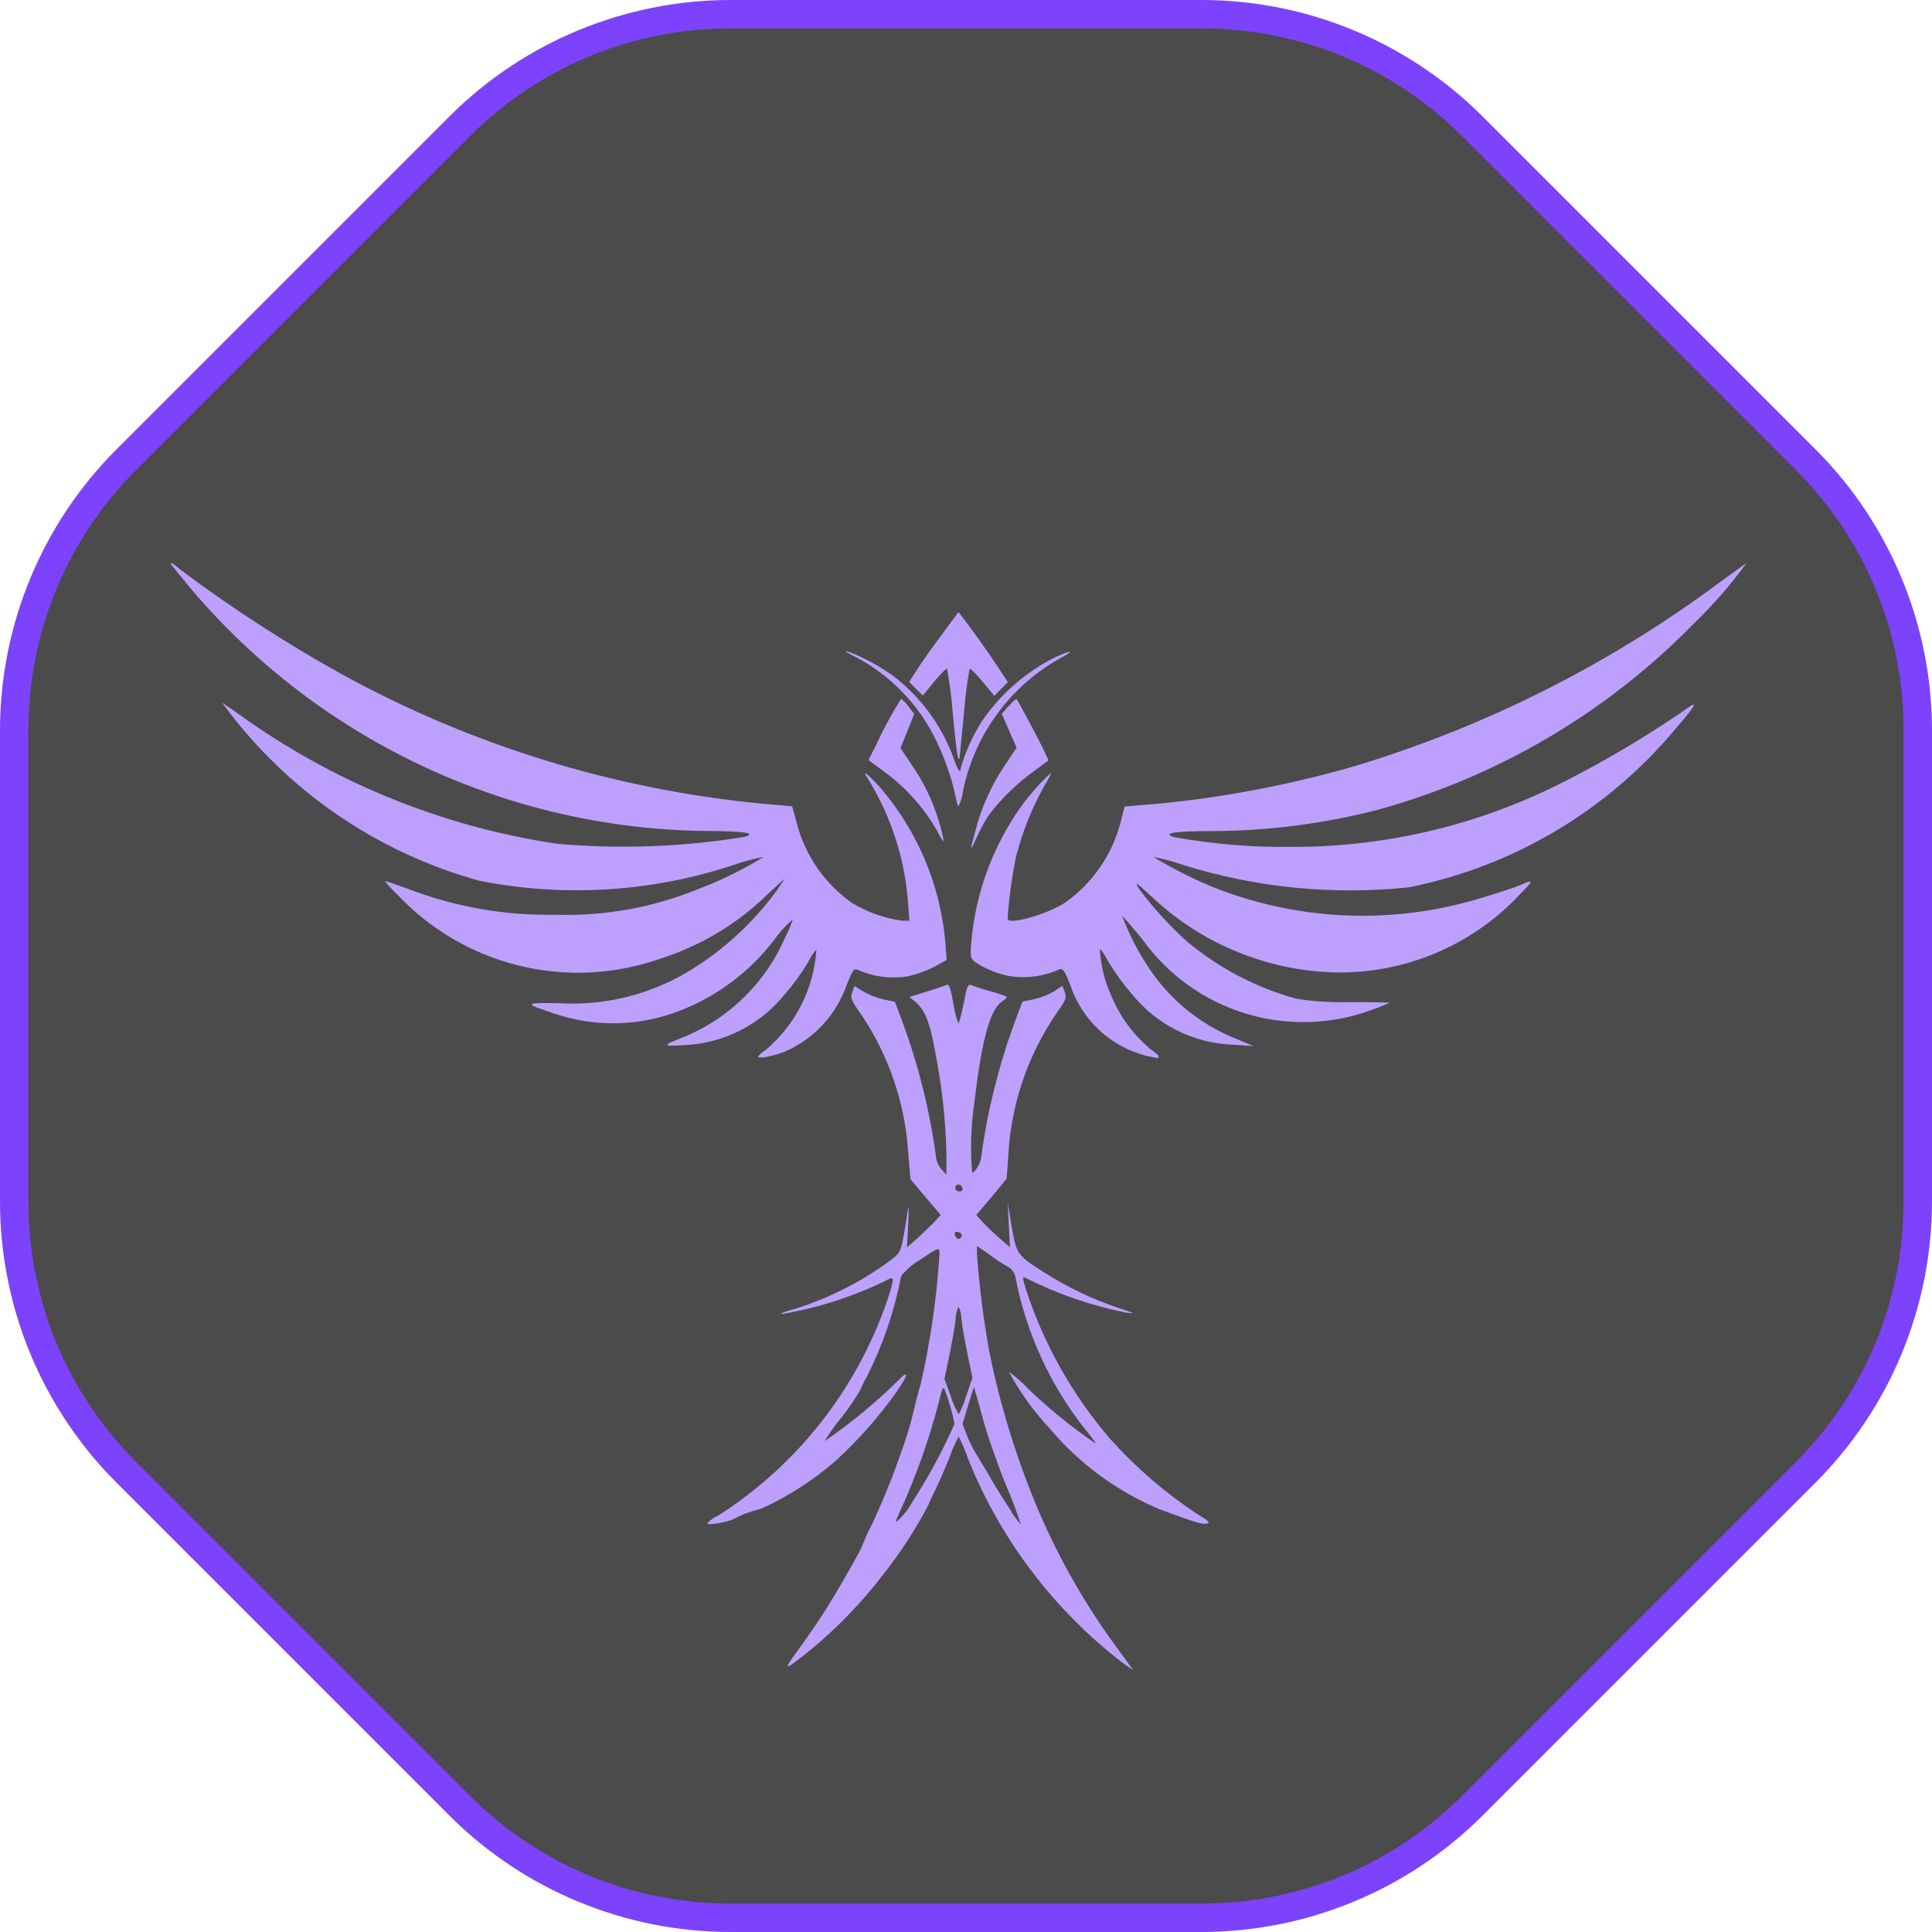<svg id="Tarian" xmlns="http://www.w3.org/2000/svg" xmlns:xlink="http://www.w3.org/1999/xlink" width="34" height="34" viewBox="0 0 34 34">
  <defs>
    <clipPath id="clip-path">
      <path id="Path_77" data-name="Path 77" d="M11.744,27.556a12.061,12.061,0,0,0,9.168,4.382c.658,0,.917.04.665.106a13.344,13.344,0,0,1-3.29.119,12.79,12.79,0,0,1-5.627-2.3l-.269-.185.162.215a8.335,8.335,0,0,0,4.369,2.921,8.806,8.806,0,0,0,4.5-.287,3.263,3.263,0,0,1,.5-.132,6.728,6.728,0,0,1-1.158.568,6.117,6.117,0,0,1-2.5.449,6.858,6.858,0,0,1-2.629-.467c-.194-.07-.363-.128-.377-.128a1.283,1.283,0,0,0,.191.211,4.365,4.365,0,0,0,4.677,1.15,4.745,4.745,0,0,0,1.863-1.123l.306-.282-.137.207a5.349,5.349,0,0,1-1.51,1.4,3.969,3.969,0,0,1-2.305.59c-.644-.013-.654,0-.093.185a3.222,3.222,0,0,0,2.218-.062,3.829,3.829,0,0,0,1.636-1.233,1.971,1.971,0,0,1,.331-.365,1.984,1.984,0,0,1-.13.308,3.323,3.323,0,0,1-1.758,1.749c-.424.164-.424.181-.018.154a2.4,2.4,0,0,0,1.762-.89,4,4,0,0,0,.414-.568.867.867,0,0,1,.147-.225,2.526,2.526,0,0,1-.895,1.77.454.454,0,0,0-.133.115c0,.048.287-.009.5-.1a1.985,1.985,0,0,0,1.057-1.154c.1-.246.126-.3.187-.278a1.538,1.538,0,0,0,.892.119,1.983,1.983,0,0,0,.468-.168l.215-.119-.025-.343a4.831,4.831,0,0,0-1.151-2.7c-.251-.273-.327-.317-.19-.115a4.811,4.811,0,0,1,.69,2.194l.021.273h-.122a2.3,2.3,0,0,1-.888-.313,2.47,2.47,0,0,1-.971-1.4l-.082-.3-.594-.053a19.167,19.167,0,0,1-7.342-2.277,25,25,0,0,1-2.822-1.828.881.881,0,0,0-.184-.134c-.022,0,.06.1.256.332" transform="translate(-11.484 -27.224)" fill="#bda0fd"/>
    </clipPath>
    <clipPath id="clip-path-2">
      <path id="Path_78" data-name="Path 78" d="M36.62,31.488l-.122.145.129.3.13.295-.2.3a3.724,3.724,0,0,0-.518,1.137c-.111.4-.108.419.021.132a2.676,2.676,0,0,1,.22-.4,3.845,3.845,0,0,1,.791-.762l.248-.185-.093-.2c-.083-.172-.428-.824-.471-.881l0,0a.451.451,0,0,0-.13.126" transform="translate(-35.958 -31.362)" fill="#bda0fd"/>
    </clipPath>
    <clipPath id="clip-path-3">
      <path id="Path_79" data-name="Path 79" d="M32.2,29.973a3.258,3.258,0,0,1,1.439,1.379,4.412,4.412,0,0,1,.413,1.127c.014.088.036.163.05.163a.629.629,0,0,0,.072-.229,3.477,3.477,0,0,1,1.675-2.347c.3-.158.28-.189-.032-.048a3.4,3.4,0,0,0-1.305,1.136,3.206,3.206,0,0,0-.37.819c0,.123-.058.035-.136-.2a3.2,3.2,0,0,0-1.068-1.431,3.6,3.6,0,0,0-.755-.409.439.439,0,0,0-.066-.013c-.017,0,.009.015.083.052" transform="translate(-32.108 -29.921)" fill="#bda0fd"/>
    </clipPath>
    <clipPath id="clip-path-4">
      <path id="Path_80" data-name="Path 80" d="M34.672,29.067c-.144.193-.341.466-.439.617l-.172.264.119.119.122.123.2-.247c.115-.136.215-.238.226-.225a7.006,7.006,0,0,1,.1.771c.075.793.108.964.129.717.007-.083.044-.449.079-.81a6.537,6.537,0,0,1,.09-.678c.01-.013.112.088.227.225l.208.251.119-.123.119-.119-.234-.352c-.13-.194-.327-.472-.435-.617l-.2-.264Z" transform="translate(-34.061 -28.719)" fill="#bda0fd"/>
    </clipPath>
    <clipPath id="clip-path-5">
      <path id="Path_81" data-name="Path 81" d="M32.921,32.243l-.1.2.309.229a3.354,3.354,0,0,1,.895,1.009c.062.123.112.207.119.189a2.022,2.022,0,0,0-.082-.339,3.439,3.439,0,0,0-.478-1l-.2-.3.122-.3.119-.3-.1-.132a.565.565,0,0,0-.13-.132,6.96,6.96,0,0,0-.475.886" transform="translate(-32.824 -31.357)" fill="#bda0fd"/>
    </clipPath>
    <clipPath id="clip-path-6">
      <path id="Path_82" data-name="Path 82" d="M49.566,27.248l-.414.3a20.909,20.909,0,0,1-6.41,3.242,19.027,19.027,0,0,1-3.509.674l-.579.048-.075.291a2.5,2.5,0,0,1-.971,1.4c-.327.211-1.014.405-1.014.282a8.332,8.332,0,0,1,.148-1.088,5.189,5.189,0,0,1,.5-1.251c.075-.123.13-.225.115-.225a3.9,3.9,0,0,0-.694.846,4.849,4.849,0,0,0-.719,2.282c0,.158.011.168.209.278a1.762,1.762,0,0,0,.463.168,1.545,1.545,0,0,0,.892-.119c.061-.018.093.031.19.282a1.91,1.91,0,0,0,1.338,1.242l.191.04c.014,0,.025-.009.025-.031s-.062-.07-.134-.119a2.436,2.436,0,0,1-.7-.951,2.268,2.268,0,0,1-.2-.815c.011-.013.079.088.151.221a3.993,3.993,0,0,0,.413.568,2.391,2.391,0,0,0,1.762.89l.377.026-.313-.132a3.3,3.3,0,0,1-1.589-1.339,4.38,4.38,0,0,1-.41-.824c.007,0,.165.185.356.414a3.48,3.48,0,0,0,4.052,1.238,3.131,3.131,0,0,0,.3-.123s-.321-.009-.712-.009a4.96,4.96,0,0,1-.925-.058,5.1,5.1,0,0,1-1.934-1.013,6.394,6.394,0,0,1-.834-.916c-.09-.141-.068-.132.2.115A4.883,4.883,0,0,0,42,34.41a4.335,4.335,0,0,0,3.631-1.374c.227-.229.227-.246-.014-.141-.086.036-.381.137-.654.216a7.119,7.119,0,0,1-4.7-.159,7.58,7.58,0,0,1-1.1-.55,3.26,3.26,0,0,1,.5.132,9.862,9.862,0,0,0,3.995.4,8.2,8.2,0,0,0,4.7-2.8c.4-.467.406-.511.086-.273a19.093,19.093,0,0,1-2.028,1.2,10.477,10.477,0,0,1-4.821,1.162,10.967,10.967,0,0,1-2.075-.172c-.208-.071.014-.106.651-.106a11.837,11.837,0,0,0,2.952-.379,12.373,12.373,0,0,0,5.547-3.272,8.234,8.234,0,0,0,.921-1.057.055.055,0,0,0-.022.012" transform="translate(-35.946 -27.236)" fill="#bda0fd"/>
    </clipPath>
    <clipPath id="clip-path-7">
      <path id="Path_83" data-name="Path 83" d="M31.263,49.421a11.7,11.7,0,0,0,.726-2.057c.022-.106.054-.176.069-.154a3.491,3.491,0,0,1,.184.629,9.792,9.792,0,0,1-.748,1.383,1.226,1.226,0,0,1-.274.34c-.016,0,0-.045.044-.141m1.978-.044c-.09-.128-.256-.393-.367-.586s-.241-.4-.276-.462a2.4,2.4,0,0,1-.144-.3l-.072-.194.1-.326c.054-.176.1-.321.1-.321s.072.233.147.52.262.823.413,1.2a7.337,7.337,0,0,1,.266.7h0a2.029,2.029,0,0,1-.168-.22M32.179,47.36l-.115-.313.09-.427c.047-.234.1-.52.108-.634a.483.483,0,0,1,.051-.211.487.487,0,0,1,.05.211c.011.115.061.4.108.625l.086.419-.111.322a1.544,1.544,0,0,1-.13.317,1.3,1.3,0,0,1-.137-.308m.079-2.823c-.036-.066,0-.1.072-.066a.054.054,0,0,1,.036.07.064.064,0,0,1-.053.042c-.02,0-.04-.016-.055-.047m0-.828a.061.061,0,0,1,.018-.071c.043-.031.108.009.108.071,0,.026-.025.039-.052.039a.083.083,0,0,1-.074-.039M32.4,40.44a1.879,1.879,0,0,1-.089.357,1.83,1.83,0,0,1-.09-.357c-.05-.278-.075-.348-.119-.326s-.19.066-.355.119l-.3.093.093.075c.176.141.266.357.359.877a10.507,10.507,0,0,1,.2,1.784v.392l-.09-.1a.363.363,0,0,1-.09-.193,11.187,11.187,0,0,0-.579-2.357l-.147-.393-.208-.044a1.3,1.3,0,0,1-.356-.141l-.147-.092-.04.11c-.036.1-.022.136.173.414a4.893,4.893,0,0,1,.809,2.365l.043.511.267.317.266.313-.136.145c-.079.079-.212.207-.3.287l-.159.136.022-.414c.014-.295.011-.356-.011-.215-.119.748-.1.7-.32.872a5.688,5.688,0,0,1-1.8.881c-.09.026-.126.044-.083.048A6.689,6.689,0,0,0,31,45.334c.18-.1.184-.088.108.18a7.3,7.3,0,0,1-3.023,3.938.562.562,0,0,0-.195.137c0,.044.4-.026.5-.093a1.3,1.3,0,0,1,.251-.106l.216-.066a5.418,5.418,0,0,0,1.291-.833,7.631,7.631,0,0,0,1.089-1.237c.18-.264.206-.366.054-.22a9.343,9.343,0,0,1-1.337,1.11,3.394,3.394,0,0,1,.284-.4,4.3,4.3,0,0,0,.349-.507,1.939,1.939,0,0,1,.126-.256,6.755,6.755,0,0,0,.59-1.744,1.181,1.181,0,0,1,.334-.286c.317-.216.332-.22.342-.128a14.167,14.167,0,0,1-.338,2.339c-.025.075-.071.242-.1.374a6.57,6.57,0,0,1-.256.854,12.77,12.77,0,0,1-.5,1.225,3.969,3.969,0,0,0-.169.37c0,.04-.471.864-.677,1.181-.111.172-.313.467-.453.656-.277.379-.256.379.226-.009A8.061,8.061,0,0,0,30.979,50.5a7.851,7.851,0,0,0,.8-1.229c.018-.048.072-.168.122-.264s.158-.348.245-.559a2.385,2.385,0,0,1,.169-.387,3.256,3.256,0,0,1,.172.409,8.54,8.54,0,0,0,2.722,3.581l.18.123-.255-.348a12.183,12.183,0,0,1-1.4-2.427,14.613,14.613,0,0,1-.877-2.814,16.7,16.7,0,0,1-.22-1.731v-.146l.227.158a2.879,2.879,0,0,0,.324.211.286.286,0,0,1,.133.216,6.2,6.2,0,0,0,1.2,2.616c.14.167.227.286.191.268a9.314,9.314,0,0,1-1.165-.947,2.4,2.4,0,0,0-.348-.309,4.746,4.746,0,0,0,.719,1,5.113,5.113,0,0,0,1.959,1.431c.647.238.719.256.8.242s.032-.049-.169-.172a7.94,7.94,0,0,1-1.521-1.312A7.684,7.684,0,0,1,33.5,45.475c-.065-.211-.065-.234-.011-.207a6.981,6.981,0,0,0,1.769.613c.176.021.158.013-.137-.084a5.956,5.956,0,0,1-1.305-.626c-.475-.3-.485-.321-.568-.805l-.069-.419.018.392.021.392-.158-.136c-.086-.075-.219-.2-.3-.282l-.136-.15.27-.317.265-.322.029-.4a4.888,4.888,0,0,1,.855-2.52c.162-.229.176-.264.137-.366l-.039-.11L34,40.224a1.29,1.29,0,0,1-.356.141l-.208.044-.147.393a11.348,11.348,0,0,0-.579,2.343c0,.1-.126.3-.158.264a5.268,5.268,0,0,1,.036-1.2c.137-1.154.277-1.665.5-1.811.051-.031.082-.066.075-.075a2.8,2.8,0,0,0-.295-.1,2.962,2.962,0,0,1-.341-.11.037.037,0,0,0-.017,0c-.037,0-.062.075-.106.33" transform="translate(-27.89 -40.11)" fill="#bda0fd"/>
    </clipPath>
  </defs>
  <g id="Path_17295" data-name="Path 17295" transform="translate(0 0)" fill="#4b4b4c">
    <path d="M 21.142 33.75 L 12.858 33.75 C 11.055 33.75 9.36 33.048 8.085 31.773 L 2.227 25.915 C 0.952 24.64 0.25 22.945 0.25 21.142 L 0.25 12.858 C 0.25 11.055 0.952 9.36 2.227 8.085 L 8.085 2.227 C 9.36 0.952 11.055 0.25 12.858 0.25 L 21.142 0.25 C 22.945 0.25 24.64 0.952 25.915 2.227 L 31.773 8.085 C 33.048 9.36 33.75 11.055 33.75 12.858 L 33.75 21.142 C 33.75 22.945 33.048 24.64 31.773 25.915 L 25.915 31.773 C 24.64 33.048 22.945 33.75 21.142 33.75 Z" stroke="none"/>
    <path d="M 12.858 0.5 C 11.122 0.5 9.489 1.176 8.262 2.404 L 2.404 8.262 C 1.176 9.489 0.5 11.122 0.5 12.858 L 0.5 21.142 C 0.5 22.878 1.176 24.511 2.404 25.738 L 8.262 31.596 C 9.489 32.824 11.122 33.5 12.858 33.5 L 21.142 33.5 C 22.878 33.5 24.511 32.824 25.738 31.596 L 31.596 25.738 C 32.824 24.511 33.5 22.878 33.5 21.142 L 33.5 12.858 C 33.5 11.122 32.824 9.489 31.596 8.262 L 25.738 2.404 C 24.511 1.176 22.878 0.5 21.142 0.5 L 12.858 0.5 M 12.858 0 L 21.142 0 C 22.999 0 24.779 0.737 26.092 2.05 L 31.95 7.908 C 33.263 9.221 34 11.001 34 12.858 L 34 21.142 C 34 22.999 33.263 24.779 31.95 26.092 L 26.092 31.95 C 24.779 33.263 22.999 34 21.142 34 L 12.858 34 C 11.001 34 9.221 33.263 7.908 31.95 L 2.05 26.092 C 0.737 24.779 0 22.999 0 21.142 L 0 12.858 C 0 11.001 0.737 9.221 2.05 7.908 L 7.908 2.05 C 9.221 0.737 11.001 0 12.858 0 Z" stroke="none" fill="#7d42fb"/>
  </g>
  <g id="Group_1508" data-name="Group 1508" transform="translate(3 9.91)">
    <g id="Group_441" data-name="Group 441">
      <g id="Group_440" data-name="Group 440" clip-path="url(#clip-path)">
        <rect id="Rectangle_87" data-name="Rectangle 87" width="13.682" height="8.731" transform="translate(-0.018 0)" fill="#bda0fd"/>
      </g>
    </g>
    <g id="Group_443" data-name="Group 443" transform="translate(14.091 2.382)">
      <g id="Group_442" data-name="Group 442" clip-path="url(#clip-path-2)">
        <rect id="Rectangle_88" data-name="Rectangle 88" width="1.391" height="2.715" transform="translate(-0.031 0)" fill="#bda0fd"/>
      </g>
    </g>
    <g id="Group_445" data-name="Group 445" transform="translate(11.874 1.553)">
      <g id="Group_444" data-name="Group 444" clip-path="url(#clip-path-3)">
        <rect id="Rectangle_89" data-name="Rectangle 89" width="4.052" height="2.766" transform="translate(-0.012 -0.045)" fill="#bda0fd"/>
      </g>
    </g>
    <g id="Group_447" data-name="Group 447" transform="translate(12.999 0.861)">
      <g id="Group_446" data-name="Group 446" clip-path="url(#clip-path-4)">
        <rect id="Rectangle_90" data-name="Rectangle 90" width="1.74" height="2.735" transform="translate(0 0)" fill="#bda0fd"/>
      </g>
    </g>
    <g id="Group_449" data-name="Group 449" transform="translate(12.287 2.38)">
      <g id="Group_448" data-name="Group 448" clip-path="url(#clip-path-5)">
        <rect id="Rectangle_91" data-name="Rectangle 91" width="1.327" height="2.533" transform="translate(0 0)" fill="#bda0fd"/>
      </g>
    </g>
    <g id="Group_451" data-name="Group 451" transform="translate(14.084 0.007)">
      <g id="Group_450" data-name="Group 450" clip-path="url(#clip-path-6)">
        <path id="Path_84" data-name="Path 84" d="M0,0H13.689V8.711H0Z" fill="#bda0fd"/>
      </g>
    </g>
    <g id="Group_453" data-name="Group 453" transform="translate(9.446 7.419)">
      <g id="Group_452" data-name="Group 452" clip-path="url(#clip-path-7)">
        <rect id="Rectangle_93" data-name="Rectangle 93" width="8.845" height="12.113" transform="translate(0 -0.018)" fill="#bda0fd"/>
      </g>
    </g>
  </g>
</svg>
